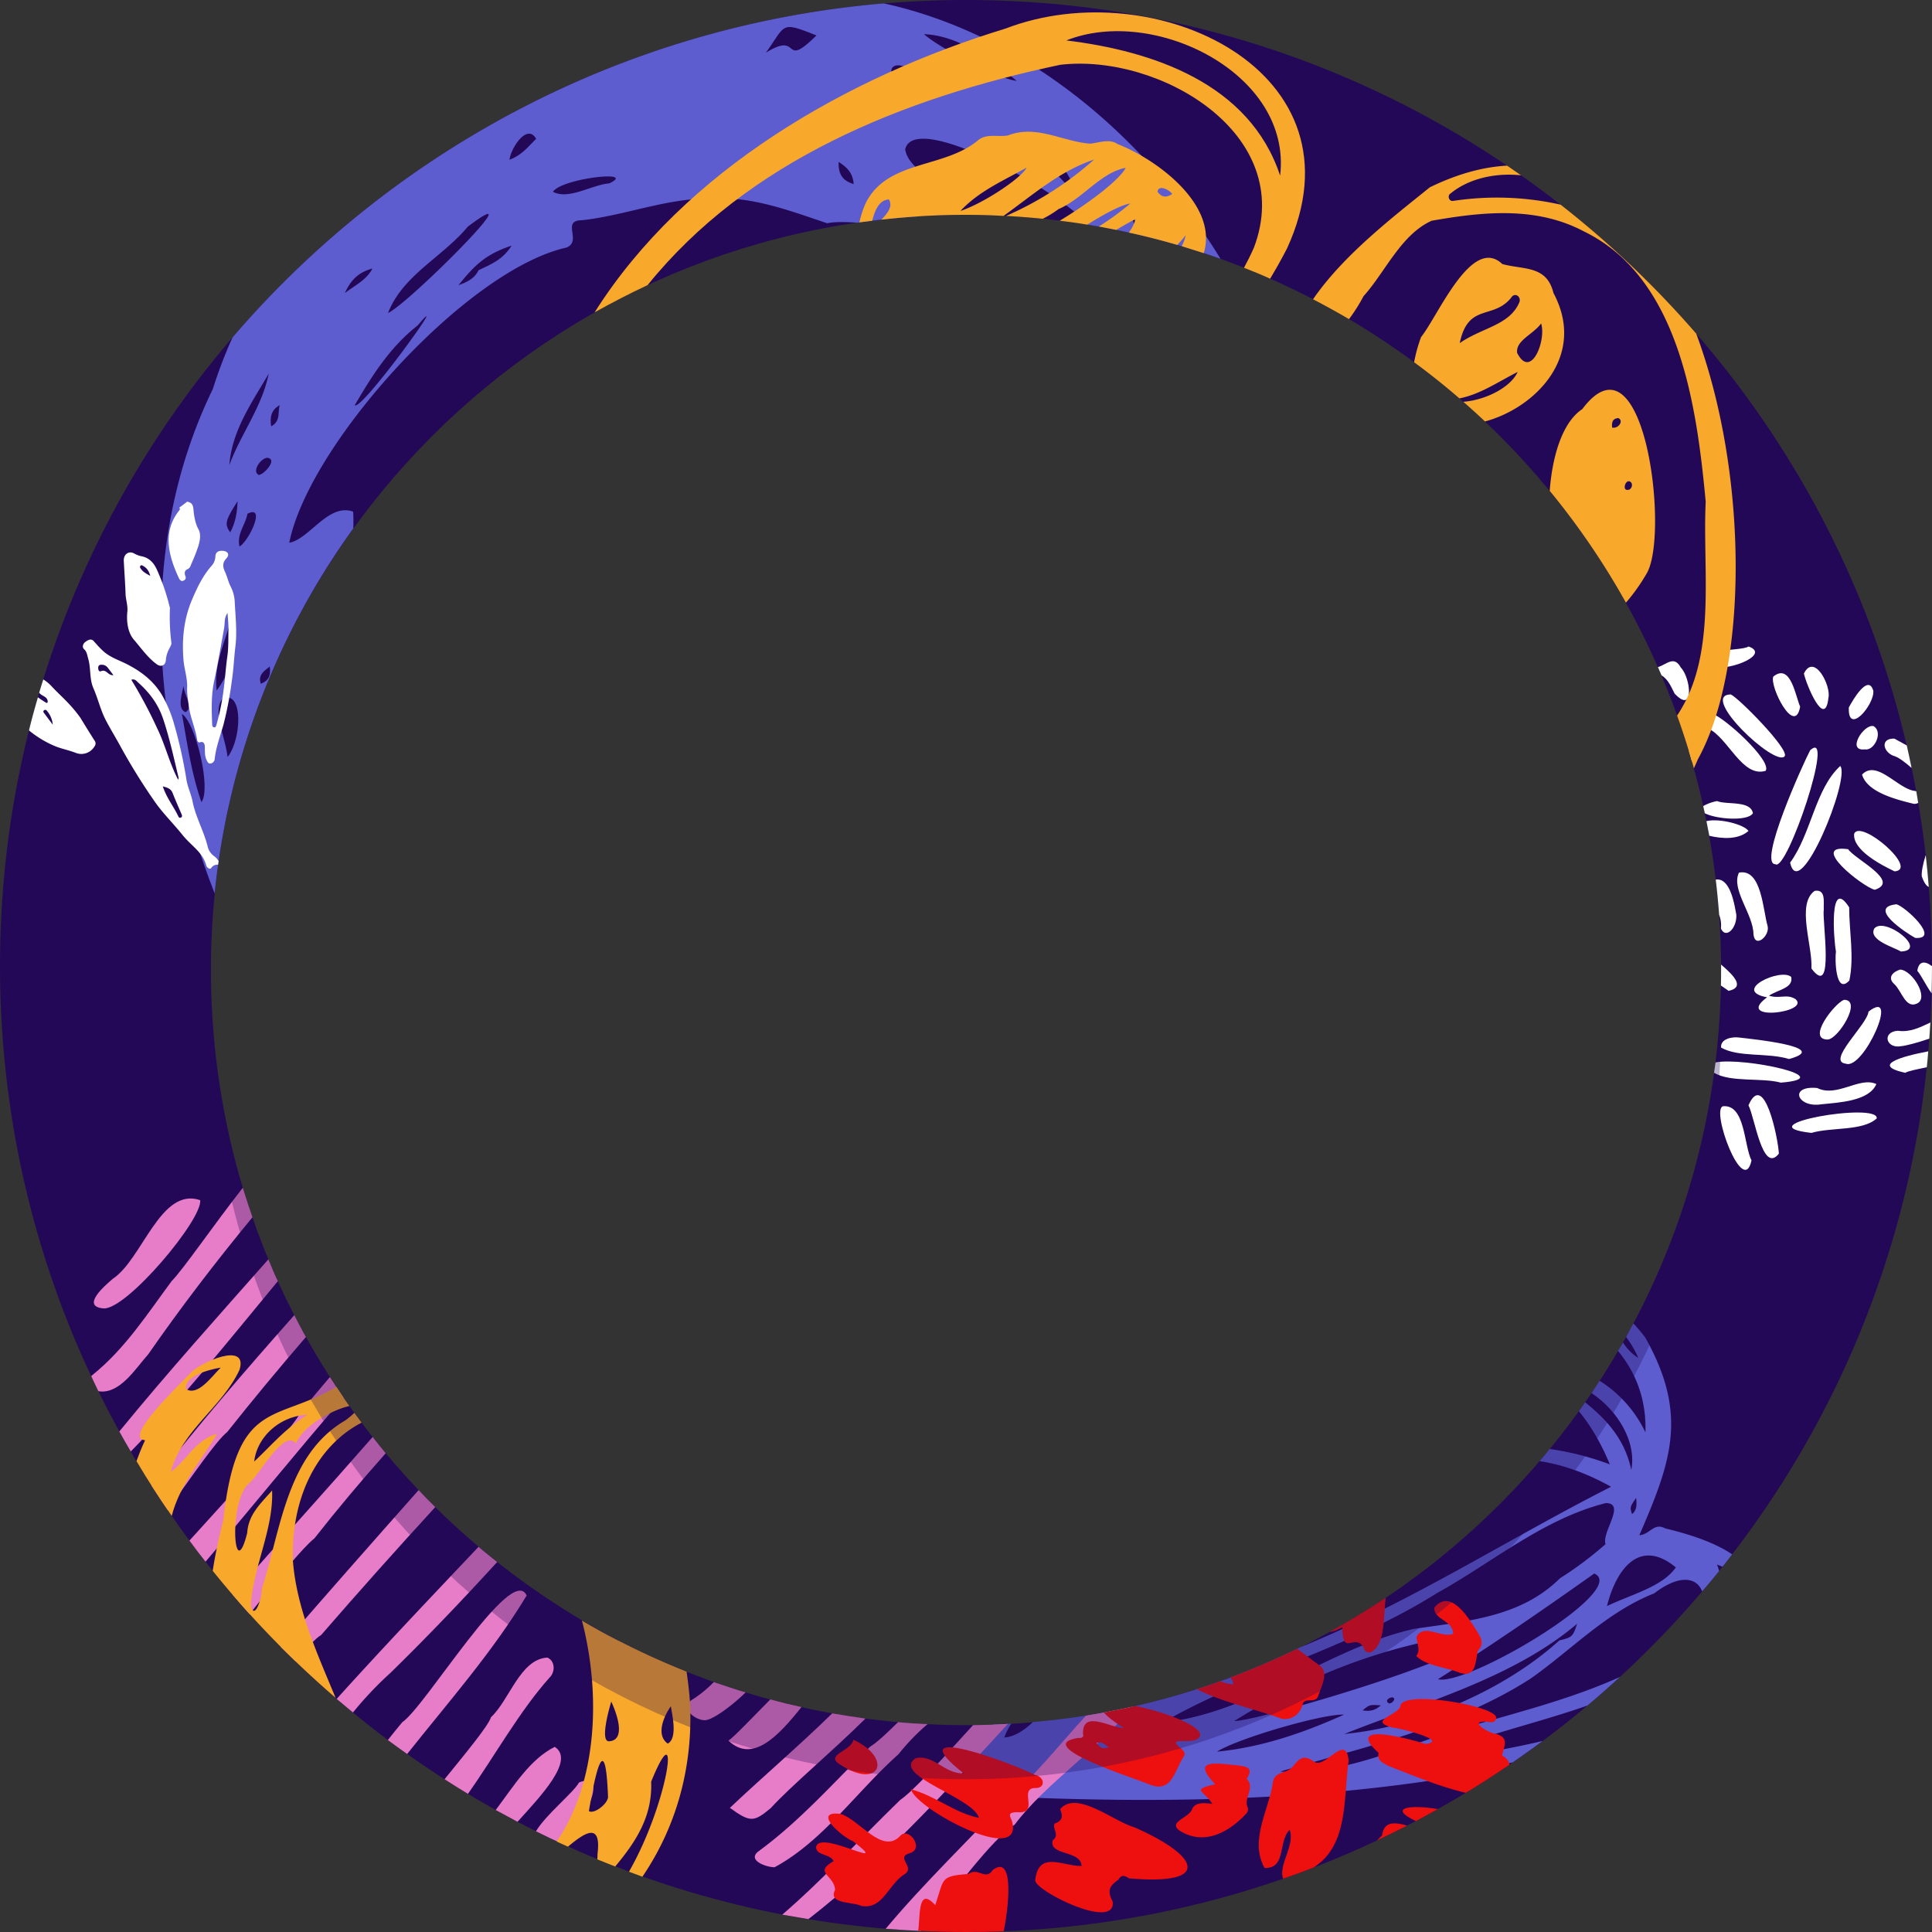 <svg xmlns="http://www.w3.org/2000/svg" width="1080" height="1080" viewBox="0 0 1080 1080">
  <rect x="0" y="0" width="1080" height="1080" fill="#333333" stroke="none"/>
  <g id="Слой_2" data-name="Слой 2">
    <g id="Frame10_392845744">
      <g id="Frame10_392845744-2" data-name="Frame10_392845744">
        <path d="M540,0C241.8,0,0,241.8,0,540s241.8,540,540,540,540-241.8,540-540S838.2,0,540,0Zm0,964.4c-233.1,0-422.1-189-422.1-422.1S306.9,120.1,540,120.1s422.1,189,422.1,422.2S773.1,964.4,540,964.4Z" fill="#230857"/>
        <path d="M916.4,858.2c17.9-41.3,27.5-67.6,3.2-110.7-2-2.6-4.2-5.2-6.5-7.7l-4.1,7.6a54.2,54.2,0,0,1,6.8,11.7,27.9,27.9,0,0,1-8.5-8.6l-2.8,4.7c10,12.1,15.9,27.2,15.3,45.5a68.7,68.7,0,0,0-25.6-28.8l-4.5,6.9c14.1,9.3,25.3,26.8,22.2,42.9-3.6-17-13.6-28-25.8-37.8-1.1,1.7-2.3,3.4-3.5,5,6.3,7.6,12.2,17.3,17.3,29.7a158.3,158.3,0,0,0-33.6-8.6c-1.8,2.3-3.7,4.5-5.6,6.8,12.6,1.9,25.9,6.5,39.9,14.3-57.9,29.4-112.5,64.8-173.4,89.6a417.7,417.7,0,0,1-149.9,42c-4.9,4.7-10.1,8.1-15.9,8.6a32.8,32.8,0,0,1,3.9-7.7l-10.2.5a155.2,155.2,0,0,0-11.4,16.1c-6.4,6.6,3.9,10.5,3.6,17-2.6,14.8,14.9,6.1,23.5,7.5,77.6,3.1,153.7,1.9,230.7-9.6,14.3-4,29.3-6.8,44.1-9.9q8.5-5.9,16.8-12c-25.3,6-51.3,9.5-72.1,13.9,28.7-15.3,64.2-22.1,97.1-33.7,6.2-5.2,12.2-10.5,18.2-16-25.4,11.5-52.9,18.7-79.4,26.3-36,9.3-73.6,29.6-110.5,26.6,46.3-13.6,97-24.5,139.7-51.8,23.1-16.2,42.5-37.2,69.3-47.8,14.5-11.1,24-8.7,26.8-1.1,3.2-3.7,6.4-7.5,9.5-11.4a25.3,25.3,0,0,0-1.2-3.6l3.1,1.2c1.8-2.2,3.6-4.6,5.4-6.9-8.1-5.5-20.2-10.4-37.4-14.5C924.5,850.9,922.4,857.8,916.4,858.2ZM564.3,991.1c.7-4,4.3-2.5,10.3.7C571.4,993.4,567,994.4,564.3,991.1ZM914.6,837.3c.5,4.5.2,7.1-2.3,9.1C911.1,842.5,911.1,842.5,914.6,837.3ZM680.3,979.2c11.3-7.3,59.2-21.3,71-20.7C727.5,969.2,704.6,976.8,680.3,979.2Zm9.6-17.1c38.7-24.3,84.4-42.7,131.2-48.5C847.3,919.3,705.4,961.9,689.9,962.1Zm89.4-11.8c-.7,1-1.4,2-2.9,1.9C772.7,950.1,780.1,947,779.3,950.3Zm-7.4,3c-3.8,3.4-6.9,3.3-10.2,2.8C765.6,952.9,765.6,952.9,771.9,953.3ZM871.7,917c-31.3,28.3-78.5,48.3-120.2,52.3,44.6-17.8,94-31,130.1-61.6C879.3,914.9,878.8,915.3,871.7,917Zm-67.9,21.7c29.6-18.7,58.8-38.8,87.4-59.1C911.4,888.6,820.1,942.8,803.8,938.7ZM872,882.3c-22.2,22-52.4,23.9-81.8,28.3-49,11.2-89.5,46.9-140.3,52.3C698.8,935,755,921,803.2,890.6c31.1-17.2,59.5-41.6,94.6-50.4,11.2.4-2.5,16.1-.3,23A204.2,204.2,0,0,1,872,882.3Zm26.3,15.5c5.3-21.1,18.5-38.2,38.5-21.6C929.3,887,912.1,891.2,898.3,897.8Z" fill="#5d5dd0"/>
        <g>
          <path d="M175.8,859.9q19.2-24.4,39.8-47.5c-2.5-3-4.9-6-7.3-9.1-25.7,29.4-52.3,58.7-78.2,88.2,3.1,3.7,6.2,7.2,9.4,10.8C155.4,882.2,168.8,865.6,175.8,859.9Z" fill="#e77cc8"/>
          <path d="M179.5,914q31.4-36.2,63.8-71.5c-3.2-3.1-6.3-6.3-9.3-9.5-25.8,29.1-51.6,58.3-77,87.7,2.8,2.7,5.5,5.5,8.3,8.1C171.6,921.1,176.6,915.6,179.5,914Z" fill="#e77cc8"/>
          <path d="M218.2,935.2c20.5-20,40.3-40.8,59.7-62-3.5-2.8-7-5.6-10.4-8.5-26.6,28.1-53.3,56.2-79.3,85l9.1,7.6A199.1,199.1,0,0,1,218.2,935.2Z" fill="#e77cc8"/>
          <path d="M184.4,769.8q-8.4,9.8-16.5,19.8c-3.2,7.6-32.5,38.9-62,71.6,2.9,4,5.9,7.9,9,11.8,25.8-30.3,51-61.5,77.1-91.7C189.4,777.5,186.9,773.7,184.4,769.8Z" fill="#e77cc8"/>
          <path d="M127.1,800.4c14.2-17.9,28.9-35.6,43.9-53-2.3-4-4.4-8.1-6.5-12.2-27.5,31-55.1,63-79.9,95.1,3,4.6,6,9.2,9.1,13.8C107.7,824.8,120.5,805.8,127.1,800.4Z" fill="#e77cc8"/>
          <path d="M150,704c-28.1,31.8-56.5,63.4-83.3,96.2,2.1,3.8,4.2,7.5,6.4,11.2,28.9-29.5,55.2-62.6,82.2-95.2C153.4,712.2,151.7,708.1,150,704Z" fill="#e77cc8"/>
          <path d="M563.4,963.7c-6.4.4-13,.6-19.5.7-18.1,19.9-33.6,37-40.7,41.8-22,21.3-42.6,44-65.9,64.1l14.6,2.5C492.2,1041.6,527.9,1002.2,563.4,963.7Z" fill="#e77cc8"/>
          <path d="M567.2,1020c17-22.8,47.6-42.7,65.7-65.9-8.6,1.9-17.2,3.6-25.9,5-15.4,16.8-30.8,36.4-41.5,43.8-23.3,25.2-48.4,49-70.4,75.3,6.5.5,13.1.9,19.6,1.2C534,1056.7,554,1028.6,567.2,1020Z" fill="#e77cc8"/>
          <path d="M82.9,757c18.2-26.2,37.8-51.8,58.2-76.5q-2.8-8.1-5.4-16.5c-17.2,22-33.1,45.4-39.8,52.2-13.6,18.4-26.1,37.9-44.3,52.5l-.6.6c1.3,2.8,2.6,5.6,4,8.4C66.9,779.7,75.9,764.8,82.9,757Z" fill="#e77cc8"/>
          <path d="M486.4,976.4c-20.3,20-39.2,41.5-62.4,58.5-6.5,4.9,4.1,8.9,9,8.9,27.1-14.6,46.2-42.7,69.2-63.1a123.1,123.1,0,0,1,16.3-16.9c-5.5-.2-11-.6-16.5-1.1C495.6,969,490.2,974.1,486.4,976.4Z" fill="#e77cc8"/>
          <path d="M224.9,962.7c-2.7,3.2-5.4,6.6-8.1,10,3.6,2.6,7.2,5.3,10.8,7.8,23-29,47.7-56.9,66.8-88.6C286.1,873.5,237.7,954.2,224.9,962.7Z" fill="#e77cc8"/>
          <path d="M408,1010.6c11.5,8.3,13.4,8,22.9.1,11.6-12.7,33.8-31.1,52.9-50-6.2-.9-12.4-1.8-18.6-2.9C446.7,975.9,427.2,992.5,408,1010.6Z" fill="#e77cc8"/>
          <path d="M306,926.6c-15.2.8-21.1,23.6-31.5,33.3-1.6,4.9-13.4,19.2-26,34.7,4.3,2.8,8.7,5.5,13.1,8.2,15.3-21.8,28.9-46.3,45.5-64.9C310.5,934.7,310.4,928.5,306,926.6Z" fill="#e77cc8"/>
          <path d="M63,714.9c-4.3,3.7-18,15.4-5.2,16.5s55.6-49.9,54.1-60.5C89.7,663.3,79.6,704,63,714.9Z" fill="#e77cc8"/>
          <path d="M407.2,973c13.5,13,28.1-2.8,40.8-18.7-5.9-1.3-11.7-2.7-17.4-4.3C419.9,960.8,410.2,971.1,407.2,973Z" fill="#e77cc8"/>
          <path d="M310.1,976.5c-13.8,6.9-22.9,21.9-33,35.3l12.2,6.6C302.2,1004.1,321.6,983.9,310.1,976.5Z" fill="#e77cc8"/>
          <path d="M386.2,950.6c-5.4,4.8,2.2,10.8,7.5,11,3.7.4,14.2-6.9,23.1-15.5-6-1.8-11.9-3.8-17.8-5.8A65.7,65.7,0,0,1,386.2,950.6Z" fill="#e77cc8"/>
          <path d="M323.7,996.4c-3.3,5.9-18.3,17.7-24.1,27.3,5,2.5,10.1,4.9,15.1,7.2C327.2,1018,340.7,989.6,323.7,996.4Z" fill="#e77cc8"/>
        </g>
        <g>
          <path d="M385.8,952.9c-.4-6.2-1.1-12.3-2-18.4-12.5-5-24.7-10.5-36.6-16.6l-1.8-.9h0q-10.2-5.2-20.1-11.1c10.8,41.3,8.5,90.6-14.1,123.5l6.3,2.9c9.4-7.9,18.8-14.1,16.5,4.3a24.4,24.4,0,0,1-.1,2.8l10,4c11.3-13.6,20.9-27.8,20.1-47.4,16.7-41.3,10.1,11-12.4,50.3l7.5,2.8C377,1022.8,387.3,990.2,385.8,952.9Zm-56.6,59.5c4-24.1,9.3-44.8,10.7-7.8C339.6,1008.5,332,1014.3,329.2,1012.4Zm11.1-39c-4.7-.2-.2-16.9,1.4-22.2C345.1,958.5,350,973,340.3,973.4Zm33,1.3c-6.8-4.8-2.3-15.2,1.7-20.9C376,959.7,378.7,971.7,373.3,974.7Z" fill="#f8a92b"/>
          <path d="M95.4,822.9c6.4-23.7,28.7-36,38.5-57.2,5-16.2-22.5-4-27.8,2.2-7.5,7.8-37.3,36.4-25,37.2-1.8,3.8-3.4,7.8-4.8,11.7,6.2,10.5,12.8,20.7,19.7,30.6,4.6-17.7,16.2-30.4,25.4-46C108.8,805.3,104.9,815.8,95.4,822.9Zm28-58.4c-4.8,4.6-12.7,16.2-19.4,12C102.9,769.1,117,765.6,123.4,764.5Z" fill="#f8a92b"/>
          <path d="M202.1,795.3c-1.3-1.8-2.7-3.6-4-5.5a47.3,47.3,0,0,1-5.2,4.3c-32.7,19.1-35.9,61.2-46.6,94.2.5,3.8-4.1,18.6-6.1,8.9,1.5-21.8,12.8-42.6,11.9-64-6.3,7.2-13.3,13.4-13.9,23.7-7.7,30.6-10.7-19.1,1.5-28.1,5.6-5,19.3-30.3,25.7-21.9,4.6-10.7,21.6-19.2,29.9-20.9-2.5-3.5-4.9-7.1-7.3-10.7-34.1,20.1-55.7,6.2-63.2,74.6-2.3,9.1-4.4,18.5-5.9,28.2a542.4,542.4,0,0,0,68.7,71c-10-24.2-21.9-49.9-23.9-77.1C162.8,835.5,178.3,807.6,202.1,795.3Zm-30.3-4.4c-12.3,7.6-20.2,17.2-29.7,26.1C143.7,803.2,156.4,791.5,171.8,790.9Z" fill="#f8a92b"/>
        </g>
        <g>
          <path d="M839.7,981.4c.8-5.2,4.4-9.6-3.2-12.1-4-.3-16-7.3-5.9-6.9,2.3.4,5.3,1.1,5.8-2.1.3-6.8-53.9-16-53.6-6.3-2,5-18.1,7.9-4.6,11.7,3.9.2,32.3,7.3,18.7,9.2-9-2.9-46.1-12.9-26.3,4.9-.9,4.7,2.6,5.5,5.1,7.2,13.7,5.3,28.8,11.7,43.7,15.2,8.3-5,16.4-10.3,24.4-15.7A6.8,6.8,0,0,0,839.7,981.4Z" fill="#ee0f0f"/>
          <path d="M634.2,1021.5c-11.6-3.2-32.3-21-41.6-10.2,1.8,4,1.3,6.6-3.1,8.1-1.3,3.2,3.1,6.3-1,9.3-2.5,8.7,15.9,5.5,16.1,14.4-10.5.2-24.1-8.9-25.9,8-.3,5.9,45.2,28.4,43.3,12-3.3-6.4-1.8-8.8,3.2-12.4,1.7-2.9,3.6-2.3,5.9-.7C676.4,1054.1,672.1,1038.2,634.2,1021.5Z" fill="#ee0f0f"/>
          <path d="M689.3,941.6a27.4,27.4,0,0,1-7.1-1.8c-4.3,1.6-8.7,3.1-13.1,4.5,14.2,7.3,32.8,11.1,47.7,16.6,5.8.7,10.3-3.1,11.5-8.6,1.2-3.3,6.3-.3,8.3-3.5,1.7-5.5,6.8-13.9.9-17.9l-12.3-9.2c-12.2,5.9-24.7,11.3-37.5,16.1A4.4,4.4,0,0,1,689.3,941.6Z" fill="#ee0f0f"/>
          <path d="M753.9,984.2c-1.5-15.9-13.2,5-19.3.6s-8.5-1.5-11.9,2.7-10.3,2.4-11.2,9c-2.2,15.6-13.2,32.2-4.6,47.7,12.2.4,7.4-14.4,14-21.4,3.3,8.4-6.5,19.8-3.6,27.4q8.7-3,17.1-6.3a.1.1,0,0,1,.1-.1C753.8,1031.4,750.9,1005.9,753.9,984.2Z" fill="#ee0f0f"/>
          <path d="M554.9,1045.4c-3.7,6.1-8.5-1.8-13.3,2.1-16.2,1.4-13.6,2.1-18.8,17.5-10.1-11.3-8.3,7.4-9.5,13.9v.4c8.9.5,17.8.7,26.7.7,7.1,0,14.1-.1,21.1-.4C564.6,1061.8,566.2,1036.7,554.9,1045.4Z" fill="#ee0f0f"/>
          <path d="M578.6,992.2c-11.4-6-78.3-31.1-39.8-.8-11.4.1-16.9-11-27.1-8.5-13.5,9.6,32,21.6,35.6,33.3-13.5-2.6-24.1-12.2-38.1-16,2.8,11.1,64.1,43.8,56.4,17.4-1.9-3.5-1.4-4.4,2.8-4.6,13.1,1.3,1-12.6,9.7-13.5C584.7,1000.1,584.2,993.2,578.6,992.2Z" fill="#ee0f0f"/>
          <path d="M791.5,1018l12.3-6.7C789,1008.8,775.1,1010.2,791.5,1018Z" fill="#ee0f0f"/>
          <path d="M772.6,1026.1a37.5,37.5,0,0,0-2.8,2.7c5.6-2.7,11.2-5.4,16.8-8.3C780,1018.8,773.7,1017.6,772.6,1026.1Z" fill="#ee0f0f"/>
          <path d="M628.2,966c-7.8-.2-23.1-10.4-22.8,3.2.7,2.1-.9,2.5-2.6,2.3-26.7,4.2,31.6,22.6,39,25.7,13.3,5.9,14.6-7.2,20-15.5,1.2-1.2-.3-3.3-1.8-4.5-8.5-6.7,6-2,9.6-5.3,7.2-5.2-16.5-14.5-34.7-18.2-5.9,1.3-11.8,2.5-17.8,3.6C618.9,959.5,622.4,962.3,628.2,966Zm-15.4,8.4c3-1.2,4.7.7,7,2.4C615.9,977.6,615.9,977.6,612.8,974.4Z" fill="#ee0f0f"/>
          <path d="M503.1,1026.4c-10,10.5-22.7-9.3-33.2-12.4-16.3-2.1.6,12.8,7,15.3,23.2,17.9-19-7.1-20.7,3.2,0,5,7.9,3.6,9.8,7.9-11.6,6.5.6,7.9.8,16.1-4.1,8.1,10.1,6.5,14.6,8.9,12.3,2.3,15.1-12.2,24.4-17.8,6-4-5.6-9.3,2.8-11.7S507.9,1020.7,503.1,1026.4Z" fill="#ee0f0f"/>
          <path d="M750.3,909.6c.4,16.9,6.5,3.2,11.8,11,.5,2.4,2.1,3.7,4.5,2.9,7.8-4.6,6.7-18.9,8-30.3-10.1,6.8-20.5,13.1-31.2,19C745.1,912.2,747.4,911.3,750.3,909.6Z" fill="#ee0f0f"/>
          <path d="M696.9,994.4c4.5-7-1.3-6.9-5.4-7.6-11.9-1.1-25.9-3.7-12.2,10.6-13.8,3.2-6.4,3.3-1.6,11-4.2-.6-9.2-1.1-11.2,2.6-1.3,5.2-14.1,7.4-7,12.4,13.8,8.6,27.6.7,37.3-9.7a3.5,3.5,0,0,0,.7-3.3C694.9,1005.1,701.9,999.5,696.9,994.4Z" fill="#ee0f0f"/>
          <path d="M801.8,898.6c-.5,7,10.4,6.9,10.5,14.7-6.5,2.6-16.2-5.9-20.4,1.5-.2,3.6,2.6,7.2-.2,10.9,5.6,5.7,16.7,6.2,24.3,9.4,9.2,2.9,8.7-5.9,10.1-12.3,4.4-4.4,1.1-8.2-1.1-12C820.2,903.3,810.6,888.1,801.8,898.6Z" fill="#ee0f0f"/>
          <path d="M470.4,986.9c21.6,13.6,28.7-4.2,6.6-14.4C476.2,979,459.8,980.9,470.4,986.9Z" fill="#ee0f0f"/>
        </g>
        <g>
          <path d="M1011.9,419.4c-3.9,7.3-29.5,63.9-19.4,63.7C998.8,487.9,1026.4,406.1,1011.9,419.4Z" fill="#fff"/>
          <path d="M962,550.9l4.3,3c9.1-2,3.4-8.2-4.2-14.7v3.1C962.1,545.1,962.1,548,962,550.9Z" fill="#fff"/>
          <path d="M1028.7,428.2c-14,12.8-16.2,37.9-28,54C1005.8,505.9,1034.6,434.8,1028.7,428.2Z" fill="#fff"/>
          <path d="M946.2,425c-.4-3.2-1.1-4.8-2.1-5.2.6,2,1.2,4,1.7,6A3,3,0,0,1,946.2,425Z" fill="#fff"/>
          <path d="M936.1,387.7c11.3,12,9-9,3.5-14.5-3.8-7.1-8.1-1.6-12.8-.3.6,1.5,1.3,3.1,2,4.6C932.7,380,934.2,384,936.1,387.7Z" fill="#fff"/>
          <path d="M1014.4,498c-10.4,7.4-1,30.9-1.8,43.4,13.1,17.5,5.9-26.6,6.9-33C1019.3,504.3,1020.8,496.9,1014.4,498Z" fill="#fff"/>
          <path d="M1033.7,507.2c-11.4-17.7-8.6,18.3-7.4,24.8-.6,3.2-.4,24.7,7.5,16.1C1036.6,535,1033.7,520.7,1033.7,507.2Z" fill="#fff"/>
          <path d="M954.7,407.1c11.4,5.2,19.1,27.8,32.3,23.8,3.7-5.6-23.1-29.9-29.8-31.9C952,398.9,949,404.7,954.7,407.1Z" fill="#fff"/>
          <path d="M967.5,388.2c-18,.3,24.7,40.7,30.1,34.6C1000.7,419.2,971.6,389.8,967.5,388.2Z" fill="#fff"/>
          <path d="M959,593.9c-.3,2-.5,3.9-.8,5.8,9.2,5.5,26.6,2.6,37.3,5.5C1029.1,602.5,974.8,590.8,959,593.9Z" fill="#fff"/>
          <path d="M972.1,487.8c-4.6,9.4,8,23.2,8.1,34.4.8,8.3,9.3.9,7.9-4.6C985.5,509,984.8,485.3,972.1,487.8Z" fill="#fff"/>
          <path d="M962.1,585.6c9.7,5.6,26,2.7,38,6.4,24.4-6.7-21.1-11.2-27.8-12C968.6,579.4,961.6,580.6,962.1,585.6Z" fill="#fff"/>
          <path d="M963.2,618.4c-7.1,1.7,11.3,51.5,15.9,30.3C974.8,640.1,975.6,617.3,963.2,618.4Z" fill="#fff"/>
          <path d="M1012.6,633.3c11.1-3.3,28.7-.9,36.5-8.1C1050.3,615.8,974.2,629,1012.6,633.3Z" fill="#fff"/>
          <path d="M977.4,617.9c3.5,6.4,7.8,38.7,17,27C994,636.3,986.1,597.9,977.4,617.9Z" fill="#fff"/>
          <path d="M1058.2,422.4c3.1.8,6.7,3.7,10.4,6.9-.8-4.2-1.8-8.4-2.7-12.6l-6.9-3.8C1051.1,412.6,1052.5,420,1058.2,422.4Z" fill="#fff"/>
          <path d="M1018.2,617.3c9.7-1,26.6-1.7,30.7-11.3-9.4-4.4-21.9,7.7-33.1,2.2C999.7,606.7,1004.7,619.5,1018.2,617.3Z" fill="#fff"/>
          <path d="M1001.3,546.1c-5.9-5.2-33.6,7.7-13.5,11.4-18.7,13.8,24.6,8.6,15.9,1-4.9-3.1-8.9,0-14.8-1.9C993.7,553.2,1002.6,552.5,1001.3,546.1Z" fill="#fff"/>
          <path d="M1060.9,576.2c-9.1.6-6.6,10.3,1.9,8.6,2-.1,8.9-1.8,15.7-4.2l.6-9C1073.3,574.3,1067.7,577.2,1060.9,576.2Z" fill="#fff"/>
          <path d="M1044.5,565.5c-.6,7.2-23.7,27.8-12.7,29.1C1041.7,598.5,1062.5,551.6,1044.5,565.5Z" fill="#fff"/>
          <path d="M1065,599.7c2-1.1,6.9-2,12.1-3.1.3-2.9.6-5.9.8-8.9C1063.3,590.5,1045.6,595.4,1065,599.7Z" fill="#fff"/>
          <path d="M1048,497.4c14.6-4.8-10.9-16.9-14.9-22.7C1010.8,471.6,1041.1,495.7,1048,497.4Z" fill="#fff"/>
          <path d="M1040.9,433c2.8,9.8,18.9,13.9,28.7,16.3a3.9,3.9,0,0,0,2.7-.5c-.4-2.2-.7-4.4-1.1-6.5l-1-.2C1060.7,440.8,1049.1,424.4,1040.9,433Z" fill="#fff"/>
          <path d="M1036.5,466c-1.1,9.1,15,17.5,22.6,21.1C1072.9,486,1040.3,457.8,1036.5,466Z" fill="#fff"/>
          <path d="M1074.3,489.9c1.3,3.7,2.6,5.4,3.9,5.9-.5-6-1-11.9-1.7-17.8C1075,482.7,1074,487.5,1074.3,489.9Z" fill="#fff"/>
          <path d="M962,519c2.7,6.2,9.1-.2,8.6-7.8-.9-4.5-3.1-20.8-11.5-19.5.8,6.5,1.4,13.1,1.9,19.7A16,16,0,0,1,962,519Z" fill="#fff"/>
          <path d="M1006.3,395c-2.5-5.3-5.2-24.7-15-16.8C989,383.5,1003.3,412,1006.3,395Z" fill="#fff"/>
          <path d="M1070.6,524.3c14.4,1-5.3-17.3-10.4-18.8C1043.7,507.1,1064.9,521.1,1070.6,524.3Z" fill="#fff"/>
          <path d="M1030.8,558.9c-5.3,2-21.1,22.2-9.1,22.2C1027.5,580.9,1041.3,558.9,1030.8,558.9Z" fill="#fff"/>
          <path d="M979.9,454.6c-1.3-7.3-14.9-4.6-20-6.8a25,25,0,0,0-7.8,2.8l.9,4C959.2,457.9,977,459.3,979.9,454.6Z" fill="#fff"/>
          <path d="M977.4,464.5c-2.4-3.6-16.2-7.2-23.5-5.5.5,2.7,1.1,5.5,1.6,8.2C962.9,469,971.9,469.4,977.4,464.5Z" fill="#fff"/>
          <path d="M977.5,361.4c-5.4,3-28,.1-20.9,10.4C962,376.8,991.1,366.3,977.5,361.4Z" fill="#fff"/>
          <path d="M1022.1,390.1c1.6-6.7-7.9-25.3-13.7-13.6C1009.7,382.7,1020.2,407.9,1022.1,390.1Z" fill="#fff"/>
          <path d="M1062.2,542c-3.7,1.1-7.5,4.3-3.3,8.1s6.3,14.1,12.9,10.8S1068.9,542.3,1062.2,542Z" fill="#fff"/>
          <path d="M1071.8,542.7c2,2.2,5,8.5,8,12.6.1-5.1.2-10.1.2-15.2C1076.3,537.2,1072.6,536.9,1071.8,542.7Z" fill="#fff"/>
          <path d="M1047.7,519.1c-3.3,6.5,11.1,10.4,14.9,12.8C1078.3,531.3,1053.4,512,1047.7,519.1Z" fill="#fff"/>
          <path d="M1047.2,386.2c-2.8-9.9-11.6,5.3-13.7,9.3C1032.9,411.6,1047.9,393.9,1047.2,386.2Z" fill="#fff"/>
          <path d="M1042.5,418.9c5.3,1,10.4-9.8,4.8-13C1041.8,404.6,1032,420.2,1042.5,418.9Z" fill="#fff"/>
        </g>
        <path d="M120,499.4a420.9,420.9,0,0,1,77.5-204c.1-3.1.1-6.2-.1-9.4-13.9-4.9-24.3,15.3-35.7,17.4,10.9-54.8,98.7-152.4,154.9-165,9.1-3.5-3.3-15.3,8.9-15.3,24.1-2.7,47.1-12.3,71.4-12.1,23.1-1.5,44,6.6,65.5,13.8,4.7-1,10.7-.7,16.9-.3,11.1-1.6,22.3-2.8,33.6-3.5,3.5-2.5,5.9-6.4,6.5-12.3,2.5-11.2-11.7-14.5-13.4-25.2,5.1-22.1,86.5,23.1,102.1,42.1a425,425,0,0,1,74.2,19.1C639.6,75.3,572.4,19.1,494.1,1.9,348.7,14.2,219.7,84,130,188.6a255.4,255.4,0,0,0-11,28.8C76.3,305.1,84.4,408.4,120,499.4ZM102.6,383.5c.7,6.3,5.7,11.4,1.2,14.6C99.3,396.4,101.2,389.6,102.6,383.5Zm10,64.9c-5.7-16.6-7.8-32-10.9-49.3C109.4,404,118.2,441,112.6,448.4ZM639.1,131.3c-4.9-1.4-4.4-4.7-6-8.7C638.3,124.7,638.6,127.5,639.1,131.3ZM571.6,80.7c11.1-2.8,29,16.7,28.2,26-8.3-7.7-14.7-17.1-25.4-22.1C573,83.8,570,83.4,571.6,80.7Zm-3.3-35.5c-8.5-.6-42.5-17.8-51.8-26.1C535.3,19.8,553.9,32.8,568.3,45.2Zm-57.2-4.4c-2.8,4.5-10.5,3.2-12.9-1.1C498.7,33.6,509,37.6,511.1,40.8ZM468.8,90.5c5.2,3.3,8,6.6,8.4,12.4C471,101,468.6,97.5,468.8,90.5ZM456.4,19.8c-19.8,19.6-8.1-3-28.3,9.7C439.6,13.6,435.9,11.7,456.4,19.8ZM198.3,226.5c10-17,19.7-32.4,35.2-44.6C254.4,157.2,201.9,230.2,198.3,226.5Zm69.2-75.4c-1.9,3.8-5,6.2-11.2,8.3,9-11.1,15-17.2,29.7-22.1C280.8,145.6,273.8,147.9,267.5,151.1Zm73.1-48.6c-10.1.9-22.7,9.4-31.5,4.7C314.1,99.6,356.7,94.9,340.6,102.5ZM299.7,77.6c-4.3,4.2-7.9,9.1-14.9,11.7C285.7,82.4,294.8,68.8,299.7,77.6Zm-38.2,49.1c39.5-29.7-33,43-44.6,48.3C225.1,153.8,247.3,143.8,261.5,126.7Zm-53.3,23.4c-3.2,6.2-9.1,9-15.4,13.7C196.1,156.4,200.5,152.2,208.2,150.1Zm-81,273.1c-1.2-11.3-8.9-26.4-2.5-32.9C136.3,386.2,134.9,413.6,127.2,423.2Zm6.7-117.7c-1.7-7,3.4-12.2,4.4-18.3C149,281.8,139.1,302.5,133.9,305.5Zm11.9,76.7c-1.5-4.6,1.1-6.6,5-9.6C151.5,378.1,149.9,380.6,145.8,382.2Zm10.6-155.7c-1.3,3.8.7,8.9-4.8,11.8C150.8,233.1,151.6,229.1,156.4,226.5Zm-11.7,39c-4.1-1.8.9-9.3,4.7-9.6C155.5,256.6,147.6,265.3,144.7,265.5Zm5.5-56.6c-3.7,18.6-15.6,33.7-22,51.1C129.7,240.5,140.8,225.1,150.2,208.9Zm-17.4,71.3c-.2,6-1.1,11.8-4.1,17.4C125.4,293,125.9,291,132.8,280.2ZM129.4,345c4.7,10.4.8,29.3-8.3,41C119.4,370.7,126.1,358.8,129.4,345Z" fill="#5d5dd0"/>
        <g>
          <path d="M102.5,324.6a1.8,1.8,0,0,0,1.1-2.6c-.6-1.8-.5-3.2,1.6-4a3.6,3.6,0,0,0,1.5-2.2,106.1,106.1,0,0,0,4.2-10.6c.9-3.1,1.6-6.5,0-9.4s-2.4-6.9-2.7-10.5-1.1-4.2-3.5-4.9l-4.5,3.4c.7.8.2,1.3-.3,1.9-9.4,12.2-5.4,25.6.1,37.5C100.5,324.1,101.2,325.2,102.5,324.6Z" fill="#fff"/>
          <path d="M120,478.8a9.2,9.2,0,0,1-3.9-5.5c-2.1-8.7-6.8-16.6-8.5-25.5-.8-3.9-2.6-7.6-3.3-11.5A261.1,261.1,0,0,0,97.4,405a72,72,0,0,0-6.3-15.5c-4.8-8.6-12-14.1-20.5-18.4-4.6-2.3-9.5-3.8-13.4-7.6-1.7-1.6-3.2-3.3-4.7-5s-3-.9-4.6.2-2.2,3.1-.8,4.3,1.7,3.4,2.2,5.2c1.6,5.4.6,11.2,2.9,16.5s3.4,9.8,5.4,14.6,6.3,11.6,9.4,17.3a336.9,336.9,0,0,0,18.8,30.5c4.7,7,10.8,12.9,16.1,19.5s11.5,9.7,13.5,17.5c0,.2.3.5.5.7s1.4,1.5,2.2.4a3.9,3.9,0,0,1,3.8-1.8l.3-2A9.2,9.2,0,0,0,120,478.8ZM56.5,375.2c-1.4.5-1.6-1-1.6-2s.6-1.6,1.7-1.6a4.2,4.2,0,0,1,3.6,1.6l3.2,4.2C60.4,377.8,59.5,373.9,56.5,375.2ZM73.4,380c2-.7,2.9.7,3.8,1.5,6.2,5.5,11,11.8,13.8,19.8,3.7,10.9,6.1,22.1,8.8,33.3a3,3,0,0,1-.2,1.3c-4.9-9.3-7.2-19.5-11.8-28.9A259.1,259.1,0,0,0,73.4,380Zm27.8,77c-.7.4-1.2,0-1.5-.6-2.5-5.4-6.5-10.2-8.7-16.8,2.8.7,4.6,1.4,5.5,3.7,1.6,4.1,3.4,8.1,5.1,12.1C101.8,456,101.9,456.6,101.2,457Z" fill="#fff"/>
          <path d="M102.6,369.3c.5,5.1,2.3,10.1,2,15.4-.1,3.6.6,7,1,10.5.9,6.1,3.5,11.7,4.5,17.8.1,1,.5,2.4,1.9,1.9s2.4.5,2.5,2.3-.3,5.5,1.2,8.1c.4.8.9,1.7,2,1.5a2.7,2.7,0,0,0,2.3-2.4c.7-6.8,3.2-13.1,5-19.6a203.8,203.8,0,0,0,4.6-24.3c1-6.4,1.2-12.8,2-19.2,1-8.4,0-16.8-.4-25.2a20.7,20.7,0,0,0-2.3-8.3c-1.3-2.6-1.9-5.5-3.1-8.1s-1.7-4.9.7-7.5.3-4.3-2.4-4.3-3.6,1.2-3.7,3.3a8.3,8.3,0,0,1-2.3,5.3c-4.8,5.5-7.9,12-10.7,18.6C102.7,346.1,101.6,357.5,102.6,369.3Zm17.1,11.5c2.1-9.8,3.8-19.8,5.6-29.7.5-2.8-.1-5.8,1.9-8.4.2,3.3.6,6.6.5,9.9s.1,9.5-.6,14.2-1.2,11.5-1.9,17.2a132,132,0,0,1-4.3,21.5c-.2.6-.4,1.2-1.2,1.1s-1.1-.9-1.1-1.7C118.3,396.9,118,388.8,119.7,380.8Z" fill="#fff"/>
          <path d="M42.2,420.8a8.5,8.5,0,0,0,10.4-3.2c.9-1.2,1.2-2.3.2-3.7-3.2-5-6.3-10.1-7.9-12.7-5.7-8-11.2-12.3-15.9-17.4a22.7,22.7,0,0,0-4.8-4c-.8,2.5-1.6,5-2.3,7.5a7.6,7.6,0,0,0,2.3,1.7c1,.6,2.1,1.2,2.4,2.6s-.5,1.5-.9,1.2-3.1-1.9-4.5-3c-1.8,6.1-3.5,12.3-5,18.5a58.2,58.2,0,0,0,13.4,8.3C33.7,418.5,38.1,419.2,42.2,420.8ZM24.4,398.3c-.2-.4-.3-.9.2-1.2a1,1,0,0,1,1.5.1,13.7,13.7,0,0,1,3.4,7.9Z" fill="#fff"/>
          <path d="M71.2,341.8c-.7,6.7.7,12.8,4.1,16.3,4.7,5.7,7.9,10,12.3,13.2,2.4,1.8,4.9.7,5.1-2.2a16.4,16.4,0,0,1,1.7-6.1c.6-1.2,1.6-2.6,1.4-3.8a112.9,112.9,0,0,1-.8-19.3,3.1,3.1,0,0,0-.2-.8,117.8,117.8,0,0,0-6.8-20c-1.7-4-4.3-7.4-9.2-8.2a15,15,0,0,1-3.8-1.5c-3-1.7-6,.5-5.8,4.1.3,6.2.8,12.5,1,18.8C70.4,335.5,71.5,338.5,71.2,341.8Zm7.3-25.5c.3-.5.8-.3,1.2-.1,2,1,3.4,2.5,4.3,5.7-2.7-1.4-4.4-2.5-5.5-4.3A1,1,0,0,1,78.5,316.3Z" fill="#fff"/>
        </g>
        <g>
          <path d="M592.8,36.2C648,29.8,724.9,74.8,701,138.3c-1.7,3.9-3.6,7.7-5.6,11.4,4.9,1.9,9.8,3.9,14.6,6.1,3.3-5.5,6.4-11,9.4-16.8C765.1,39.9,645.6-16.1,562,16,473.7,43,382.7,95,332.4,174.6c9.7-5.4,19.5-10.5,29.6-15.2C417.9,90.1,504.4,54.8,592.8,36.2Zm122.8,62c-17-51.6-71.2-69.7-119.5-75.6C644.9,3.1,722.4,41,715.6,98.2Z" fill="#f8a92b"/>
          <path d="M734,167.3q10.2,5.3,20.1,11.1a96.7,96.7,0,0,0,8.1-12.8c12.3-13.7,20.9-34.4,38.1-42.2,28.5-5,58.3-8.2,85,5.9,53.5,25.9,63.2,97.7,68.2,151.2-1.9,38.7,6.5,86.2-16,119.5,3.5,9.7,6.6,19.5,9.4,29.5.7-1.6,1.5-3.3,2.2-5,28.3-51.2,28.4-159.1-.9-238a544.1,544.1,0,0,0-75.8-72.1,162.8,162.8,0,0,0-60-2.1c-2.4.5-3.5-2.9-1.6-4.1C821.2,99.7,836,96.5,850.3,98l-7.8-5.4c-13.4.7-27.8,4.6-43.2,12.1C779,121.1,751,142.5,734,167.3Z" fill="#f8a92b"/>
          <path d="M624.7,80.5c-4.6-3.1-10.2-.7-15.3-.2-15.4-1.1-30-10.8-45.9-4.6-5.7,1.1-12.3-1.4-17.1,3-19.1,15.6-50.3,10.7-62.4,34.7a55.4,55.4,0,0,0-3.6,10.9l7.2-.9c1.5-6.2,4.1-11.7,9.3-11.9,2.3,3.7-.5,7.5-4.2,11.3a410.2,410.2,0,0,1,47.3-2.7q10.5,0,21,.6c16.2-11.6,31.2-25,50.6-31.5a185.2,185.2,0,0,1-49.2,31.5c6.9.4,13.7.9,20.5,1.6a57.2,57.2,0,0,0,8.8-5.4c13.6-5.8,23.5-20.4,37.6-23.1-3.5,6.7-19.6,19.1-36.9,29.6,5.1.6,10.3,1.3,15.4,2.2,9.4-6,19.5-11.3,24-11.8a153.6,153.6,0,0,1-17.5,12.8l9.7,1.9c3.5-2.1,7-4.1,10.7-6A20.2,20.2,0,0,1,631,130c9.2,2,18.2,4.3,27.1,6.9a60.6,60.6,0,0,0,4.7-5.4,22.5,22.5,0,0,1-2.2,6.1l12.3,3.9C681,115.1,648.1,89.8,624.7,80.5Zm-87.8,37.4c10.5-11.2,24.2-17,37-24.2C570.9,99.7,549.3,113.9,536.9,117.9Zm110.2-10.7c.3-4,6.1-1.5,8.2,1.2C651.6,110.9,649.1,110,647.1,107.2Z" fill="#f8a92b"/>
          <path d="M884.5,228.7c-10.8,7.1-16.7,25.5-18.2,45.7a422.6,422.6,0,0,1,42.6,62.5,103,103,0,0,0,11.4-16C933.5,300.1,919.5,182.1,884.5,228.7ZM901.2,239c-.3-2.7.1-5,3.4-5.3C908,235.2,904.5,239.9,901.2,239Zm7.7,34.7c-1.7-1,.1-5.7,2.3-4.5S912,274.8,908.9,273.7Z" fill="#f8a92b"/>
          <path d="M868.4,163.8c-3.8-15.6-16.6-12.9-28.6-16.2-17.1-16.3-36,29.2-45.4,40.8a84.1,84.1,0,0,0-3.9,14.1c8.7,6.4,17.1,13.1,25.3,20.2,11.5-2.2,21.4-9.1,32.6-14.8-4,8.8-18.2,15.8-30.4,16.7,4.1,3.6,8.1,7.2,12.1,11C858.1,228.1,887.2,199,868.4,163.8Zm-52.4,28c4.7-22.6,18.5-12.9,28.7-25.3,1.9-3.3,5.7-.9,4.7,2.3C844,181.9,828.6,183,816,191.8Zm32.1,5.5c-.9-7,8.8-10.2,13.4-16.5C864.5,190.3,855.8,212.4,848.1,197.3Z" fill="#f8a92b"/>
        </g>
        <path d="M540,964.4c-228.1,0-413.9-180.9-421.8-407-.2,5-.3,10-.3,15.1,0,233.1,189,422.1,422.1,422.1s422.1-189,422.1-422.1c0-5.1-.1-10.1-.3-15.1C953.9,783.5,768.1,964.4,540,964.4Z" fill="#230857" opacity="0.3"/>
      </g>
    </g>
  </g>
</svg>
